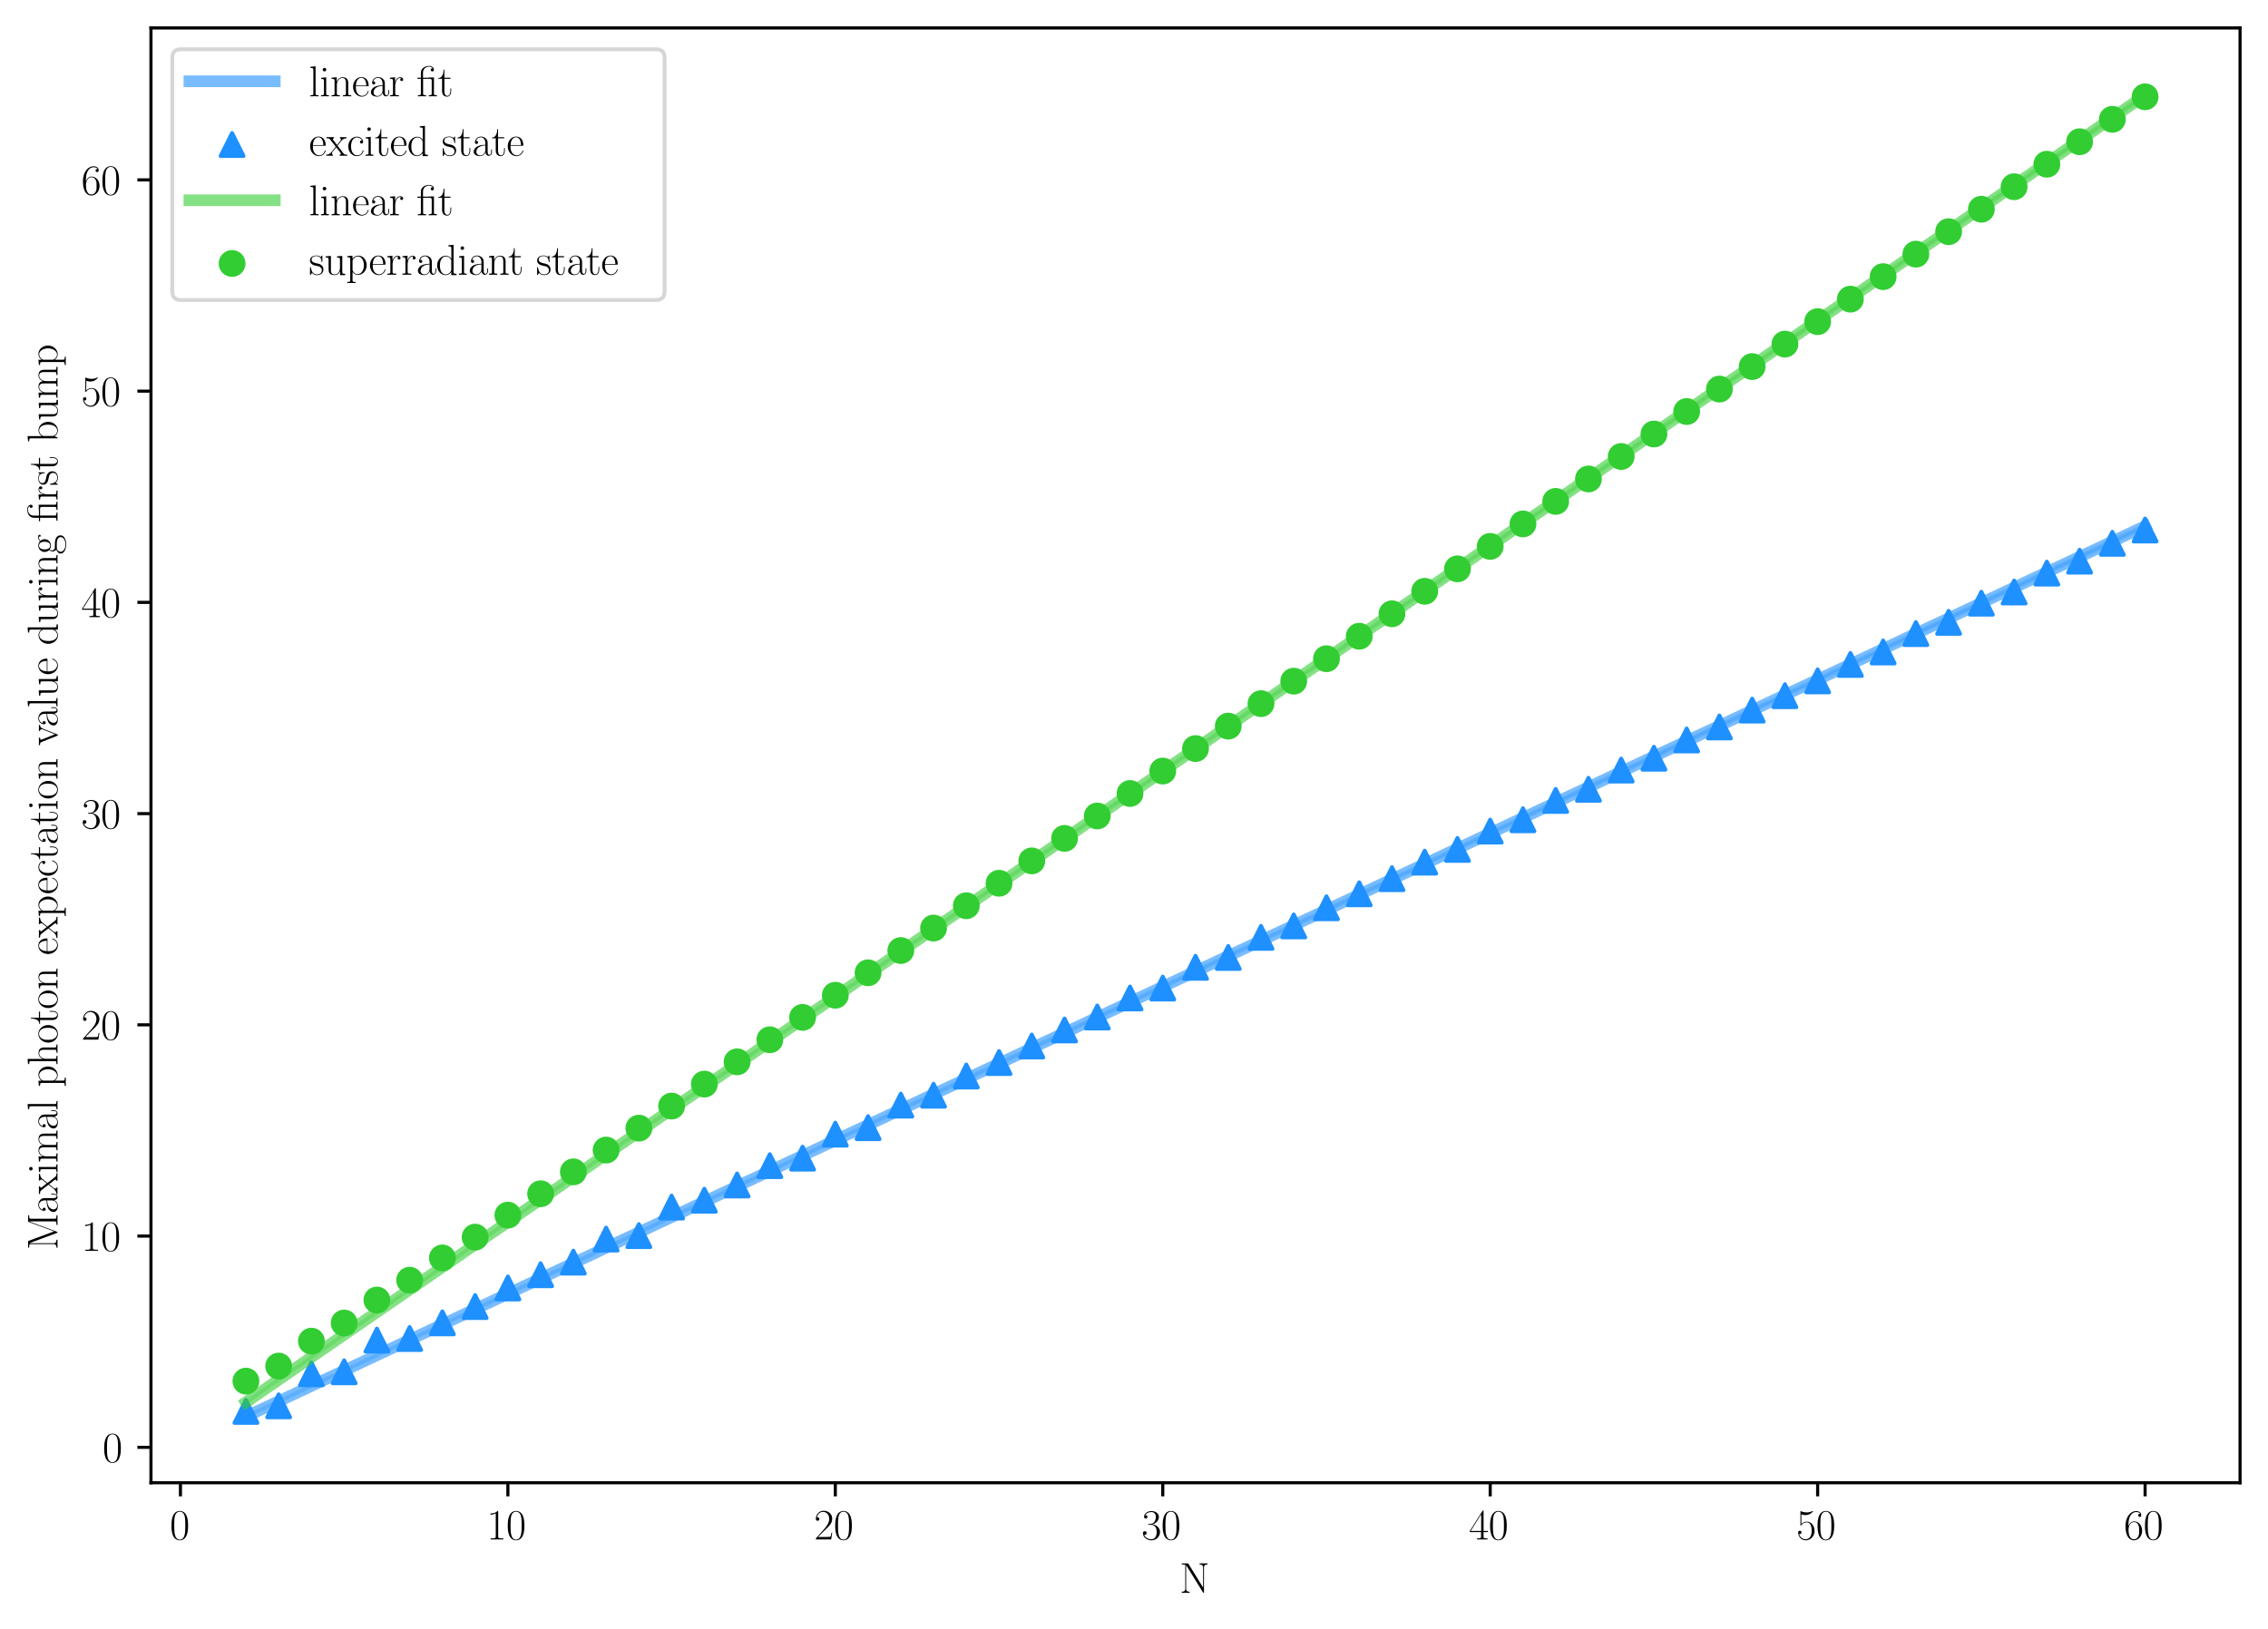 <?xml version="1.0" encoding="utf-8" standalone="no"?>
<!DOCTYPE svg PUBLIC "-//W3C//DTD SVG 1.1//EN"
  "http://www.w3.org/Graphics/SVG/1.1/DTD/svg11.dtd">
<svg xmlns:xlink="http://www.w3.org/1999/xlink" width="584.4pt" height="419.828pt" viewBox="0 0 584.4 419.828" xmlns="http://www.w3.org/2000/svg" version="1.1">
 <defs>
  <style type="text/css">*{stroke-linejoin: round; stroke-linecap: butt}</style>
 </defs>
 <g id="figure_1">
  <g id="patch_1">
   <path d="M 0 419.828 
L 584.4 419.828 
L 584.4 0 
L 0 0 
z
" style="fill: #ffffff"/>
  </g>
  <g id="axes_1">
   <g id="patch_2">
    <path d="M 38.9 382.146 
L 577.2 382.146 
L 577.2 7.2 
L 38.9 7.2 
z
" style="fill: #ffffff"/>
   </g>
   <g id="FillBetweenPolyCollection_1">
    <defs>
     <path id="mba2286c221" d="M 63.368 -54.725 
L 63.368 -54.741 
L 71.806 -58.702 
L 80.243 -62.662 
L 88.68 -66.623 
L 97.118 -70.584 
L 105.555 -74.545 
L 113.992 -78.505 
L 122.429 -82.466 
L 130.867 -86.427 
L 139.304 -90.387 
L 147.741 -94.348 
L 156.179 -98.309 
L 164.616 -102.27 
L 173.053 -106.23 
L 181.49 -110.191 
L 189.928 -114.152 
L 198.365 -118.112 
L 206.802 -122.073 
L 215.24 -126.034 
L 223.677 -129.995 
L 232.114 -133.955 
L 240.551 -137.916 
L 248.989 -141.877 
L 257.426 -145.837 
L 265.863 -149.798 
L 274.301 -153.759 
L 282.738 -157.72 
L 291.175 -161.68 
L 299.613 -165.641 
L 308.05 -169.602 
L 316.487 -173.562 
L 324.924 -177.523 
L 333.362 -181.484 
L 341.799 -185.445 
L 350.236 -189.405 
L 358.674 -193.366 
L 367.111 -197.327 
L 375.548 -201.287 
L 383.985 -205.248 
L 392.423 -209.209 
L 400.86 -213.17 
L 409.297 -217.13 
L 417.735 -221.091 
L 426.172 -225.052 
L 434.609 -229.012 
L 443.047 -232.973 
L 451.484 -236.934 
L 459.921 -240.895 
L 468.358 -244.855 
L 476.796 -248.816 
L 485.233 -252.777 
L 493.67 -256.738 
L 502.108 -260.698 
L 510.545 -264.659 
L 518.982 -268.62 
L 527.419 -272.58 
L 535.857 -276.541 
L 544.294 -280.502 
L 552.731 -284.463 
L 552.731 -283.998 
L 552.731 -283.998 
L 544.294 -280.045 
L 535.857 -276.092 
L 527.419 -272.139 
L 518.982 -268.186 
L 510.545 -264.233 
L 502.108 -260.28 
L 493.67 -256.327 
L 485.233 -252.374 
L 476.796 -248.421 
L 468.358 -244.468 
L 459.921 -240.515 
L 451.484 -236.562 
L 443.047 -232.609 
L 434.609 -228.656 
L 426.172 -224.704 
L 417.735 -220.751 
L 409.297 -216.798 
L 400.86 -212.845 
L 392.423 -208.892 
L 383.985 -204.939 
L 375.548 -200.986 
L 367.111 -197.033 
L 358.674 -193.08 
L 350.236 -189.127 
L 341.799 -185.174 
L 333.362 -181.221 
L 324.924 -177.268 
L 316.487 -173.315 
L 308.05 -169.362 
L 299.613 -165.409 
L 291.175 -161.456 
L 282.738 -157.503 
L 274.301 -153.55 
L 265.863 -149.597 
L 257.426 -145.644 
L 248.989 -141.691 
L 240.551 -137.738 
L 232.114 -133.785 
L 223.677 -129.832 
L 215.24 -125.879 
L 206.802 -121.926 
L 198.365 -117.973 
L 189.928 -114.02 
L 181.49 -110.067 
L 173.053 -106.114 
L 164.616 -102.161 
L 156.179 -98.208 
L 147.741 -94.255 
L 139.304 -90.302 
L 130.867 -86.349 
L 122.429 -82.396 
L 113.992 -78.443 
L 105.555 -74.49 
L 97.118 -70.537 
L 88.68 -66.584 
L 80.243 -62.631 
L 71.806 -58.678 
L 63.368 -54.725 
z
" style="stroke: #1e90ff; stroke-opacity: 0.3"/>
    </defs>
    <g clip-path="url(#pd7a65823ba)">
     <use xlink:href="#mba2286c221" x="0" y="419.828" style="fill: #1e90ff; fill-opacity: 0.3; stroke: #1e90ff; stroke-opacity: 0.3"/>
    </g>
   </g>
   <g id="PathCollection_1">
    <defs>
     <path id="m8e1cc6c8d2" d="M 0 -2.958 
L -2.958 2.958 
L 2.958 2.958 
z
" style="stroke: #1e90ff"/>
    </defs>
    <g clip-path="url(#pd7a65823ba)">
     <use xlink:href="#m8e1cc6c8d2" x="63.368" y="363.748" style="fill: #1e90ff; stroke: #1e90ff"/>
     <use xlink:href="#m8e1cc6c8d2" x="71.806" y="362.318" style="fill: #1e90ff; stroke: #1e90ff"/>
     <use xlink:href="#m8e1cc6c8d2" x="80.243" y="354.057" style="fill: #1e90ff; stroke: #1e90ff"/>
     <use xlink:href="#m8e1cc6c8d2" x="88.68" y="353.544" style="fill: #1e90ff; stroke: #1e90ff"/>
     <use xlink:href="#m8e1cc6c8d2" x="97.118" y="345.374" style="fill: #1e90ff; stroke: #1e90ff"/>
     <use xlink:href="#m8e1cc6c8d2" x="105.555" y="344.967" style="fill: #1e90ff; stroke: #1e90ff"/>
     <use xlink:href="#m8e1cc6c8d2" x="113.992" y="340.926" style="fill: #1e90ff; stroke: #1e90ff"/>
     <use xlink:href="#m8e1cc6c8d2" x="122.429" y="336.731" style="fill: #1e90ff; stroke: #1e90ff"/>
     <use xlink:href="#m8e1cc6c8d2" x="130.867" y="331.934" style="fill: #1e90ff; stroke: #1e90ff"/>
     <use xlink:href="#m8e1cc6c8d2" x="139.304" y="328.526" style="fill: #1e90ff; stroke: #1e90ff"/>
     <use xlink:href="#m8e1cc6c8d2" x="147.741" y="325.281" style="fill: #1e90ff; stroke: #1e90ff"/>
     <use xlink:href="#m8e1cc6c8d2" x="156.179" y="319.334" style="fill: #1e90ff; stroke: #1e90ff"/>
     <use xlink:href="#m8e1cc6c8d2" x="164.616" y="318.45" style="fill: #1e90ff; stroke: #1e90ff"/>
     <use xlink:href="#m8e1cc6c8d2" x="173.053" y="311.091" style="fill: #1e90ff; stroke: #1e90ff"/>
     <use xlink:href="#m8e1cc6c8d2" x="181.49" y="309.323" style="fill: #1e90ff; stroke: #1e90ff"/>
     <use xlink:href="#m8e1cc6c8d2" x="189.928" y="305.395" style="fill: #1e90ff; stroke: #1e90ff"/>
     <use xlink:href="#m8e1cc6c8d2" x="198.365" y="300.42" style="fill: #1e90ff; stroke: #1e90ff"/>
     <use xlink:href="#m8e1cc6c8d2" x="206.802" y="298.485" style="fill: #1e90ff; stroke: #1e90ff"/>
     <use xlink:href="#m8e1cc6c8d2" x="215.24" y="292.299" style="fill: #1e90ff; stroke: #1e90ff"/>
     <use xlink:href="#m8e1cc6c8d2" x="223.677" y="290.62" style="fill: #1e90ff; stroke: #1e90ff"/>
     <use xlink:href="#m8e1cc6c8d2" x="232.114" y="284.813" style="fill: #1e90ff; stroke: #1e90ff"/>
     <use xlink:href="#m8e1cc6c8d2" x="240.551" y="282.264" style="fill: #1e90ff; stroke: #1e90ff"/>
     <use xlink:href="#m8e1cc6c8d2" x="248.989" y="277.312" style="fill: #1e90ff; stroke: #1e90ff"/>
     <use xlink:href="#m8e1cc6c8d2" x="257.426" y="273.839" style="fill: #1e90ff; stroke: #1e90ff"/>
     <use xlink:href="#m8e1cc6c8d2" x="265.863" y="269.575" style="fill: #1e90ff; stroke: #1e90ff"/>
     <use xlink:href="#m8e1cc6c8d2" x="274.301" y="265.446" style="fill: #1e90ff; stroke: #1e90ff"/>
     <use xlink:href="#m8e1cc6c8d2" x="282.738" y="262.111" style="fill: #1e90ff; stroke: #1e90ff"/>
     <use xlink:href="#m8e1cc6c8d2" x="291.175" y="257.205" style="fill: #1e90ff; stroke: #1e90ff"/>
     <use xlink:href="#m8e1cc6c8d2" x="299.613" y="254.649" style="fill: #1e90ff; stroke: #1e90ff"/>
     <use xlink:href="#m8e1cc6c8d2" x="308.05" y="249.304" style="fill: #1e90ff; stroke: #1e90ff"/>
     <use xlink:href="#m8e1cc6c8d2" x="316.487" y="246.764" style="fill: #1e90ff; stroke: #1e90ff"/>
     <use xlink:href="#m8e1cc6c8d2" x="324.924" y="241.58" style="fill: #1e90ff; stroke: #1e90ff"/>
     <use xlink:href="#m8e1cc6c8d2" x="333.362" y="238.629" style="fill: #1e90ff; stroke: #1e90ff"/>
     <use xlink:href="#m8e1cc6c8d2" x="341.799" y="233.952" style="fill: #1e90ff; stroke: #1e90ff"/>
     <use xlink:href="#m8e1cc6c8d2" x="350.236" y="230.35" style="fill: #1e90ff; stroke: #1e90ff"/>
     <use xlink:href="#m8e1cc6c8d2" x="358.674" y="226.449" style="fill: #1e90ff; stroke: #1e90ff"/>
     <use xlink:href="#m8e1cc6c8d2" x="367.111" y="222.192" style="fill: #1e90ff; stroke: #1e90ff"/>
     <use xlink:href="#m8e1cc6c8d2" x="375.548" y="218.917" style="fill: #1e90ff; stroke: #1e90ff"/>
     <use xlink:href="#m8e1cc6c8d2" x="383.985" y="214.195" style="fill: #1e90ff; stroke: #1e90ff"/>
     <use xlink:href="#m8e1cc6c8d2" x="392.423" y="211.267" style="fill: #1e90ff; stroke: #1e90ff"/>
     <use xlink:href="#m8e1cc6c8d2" x="400.86" y="206.284" style="fill: #1e90ff; stroke: #1e90ff"/>
     <use xlink:href="#m8e1cc6c8d2" x="409.297" y="203.421" style="fill: #1e90ff; stroke: #1e90ff"/>
     <use xlink:href="#m8e1cc6c8d2" x="417.735" y="198.463" style="fill: #1e90ff; stroke: #1e90ff"/>
     <use xlink:href="#m8e1cc6c8d2" x="426.172" y="195.409" style="fill: #1e90ff; stroke: #1e90ff"/>
     <use xlink:href="#m8e1cc6c8d2" x="434.609" y="190.705" style="fill: #1e90ff; stroke: #1e90ff"/>
     <use xlink:href="#m8e1cc6c8d2" x="443.047" y="187.35" style="fill: #1e90ff; stroke: #1e90ff"/>
     <use xlink:href="#m8e1cc6c8d2" x="451.484" y="183.011" style="fill: #1e90ff; stroke: #1e90ff"/>
     <use xlink:href="#m8e1cc6c8d2" x="459.921" y="179.289" style="fill: #1e90ff; stroke: #1e90ff"/>
     <use xlink:href="#m8e1cc6c8d2" x="468.358" y="175.476" style="fill: #1e90ff; stroke: #1e90ff"/>
     <use xlink:href="#m8e1cc6c8d2" x="476.796" y="171.244" style="fill: #1e90ff; stroke: #1e90ff"/>
     <use xlink:href="#m8e1cc6c8d2" x="485.233" y="168.025" style="fill: #1e90ff; stroke: #1e90ff"/>
     <use xlink:href="#m8e1cc6c8d2" x="493.67" y="163.289" style="fill: #1e90ff; stroke: #1e90ff"/>
     <use xlink:href="#m8e1cc6c8d2" x="502.108" y="160.392" style="fill: #1e90ff; stroke: #1e90ff"/>
     <use xlink:href="#m8e1cc6c8d2" x="510.545" y="155.458" style="fill: #1e90ff; stroke: #1e90ff"/>
     <use xlink:href="#m8e1cc6c8d2" x="518.982" y="152.571" style="fill: #1e90ff; stroke: #1e90ff"/>
     <use xlink:href="#m8e1cc6c8d2" x="527.419" y="147.708" style="fill: #1e90ff; stroke: #1e90ff"/>
     <use xlink:href="#m8e1cc6c8d2" x="535.857" y="144.627" style="fill: #1e90ff; stroke: #1e90ff"/>
     <use xlink:href="#m8e1cc6c8d2" x="544.294" y="140.028" style="fill: #1e90ff; stroke: #1e90ff"/>
     <use xlink:href="#m8e1cc6c8d2" x="552.731" y="136.593" style="fill: #1e90ff; stroke: #1e90ff"/>
    </g>
   </g>
   <g id="FillBetweenPolyCollection_2">
    <defs>
     <path id="mfff33f5bd1" d="M 63.368 -58.425 
L 63.368 -58.445 
L 71.806 -64.258 
L 80.243 -70.071 
L 88.68 -75.883 
L 97.118 -81.696 
L 105.555 -87.509 
L 113.992 -93.322 
L 122.429 -99.134 
L 130.867 -104.947 
L 139.304 -110.76 
L 147.741 -116.573 
L 156.179 -122.385 
L 164.616 -128.198 
L 173.053 -134.011 
L 181.49 -139.824 
L 189.928 -145.636 
L 198.365 -151.449 
L 206.802 -157.262 
L 215.24 -163.075 
L 223.677 -168.887 
L 232.114 -174.7 
L 240.551 -180.513 
L 248.989 -186.326 
L 257.426 -192.139 
L 265.863 -197.951 
L 274.301 -203.764 
L 282.738 -209.577 
L 291.175 -215.39 
L 299.613 -221.202 
L 308.05 -227.015 
L 316.487 -232.828 
L 324.924 -238.641 
L 333.362 -244.453 
L 341.799 -250.266 
L 350.236 -256.079 
L 358.674 -261.892 
L 367.111 -267.704 
L 375.548 -273.517 
L 383.985 -279.33 
L 392.423 -285.143 
L 400.86 -290.955 
L 409.297 -296.768 
L 417.735 -302.581 
L 426.172 -308.394 
L 434.609 -314.206 
L 443.047 -320.019 
L 451.484 -325.832 
L 459.921 -331.645 
L 468.358 -337.458 
L 476.796 -343.27 
L 485.233 -349.083 
L 493.67 -354.896 
L 502.108 -360.709 
L 510.545 -366.521 
L 518.982 -372.334 
L 527.419 -378.147 
L 535.857 -383.96 
L 544.294 -389.772 
L 552.731 -395.585 
L 552.731 -394.988 
L 552.731 -394.988 
L 544.294 -389.185 
L 535.857 -383.383 
L 527.419 -377.58 
L 518.982 -371.777 
L 510.545 -365.974 
L 502.108 -360.171 
L 493.67 -354.369 
L 485.233 -348.566 
L 476.796 -342.763 
L 468.358 -336.96 
L 459.921 -331.157 
L 451.484 -325.354 
L 443.047 -319.552 
L 434.609 -313.749 
L 426.172 -307.946 
L 417.735 -302.143 
L 409.297 -296.34 
L 400.86 -290.538 
L 392.423 -284.735 
L 383.985 -278.932 
L 375.548 -273.129 
L 367.111 -267.326 
L 358.674 -261.524 
L 350.236 -255.721 
L 341.799 -249.918 
L 333.362 -244.115 
L 324.924 -238.312 
L 316.487 -232.509 
L 308.05 -226.707 
L 299.613 -220.904 
L 291.175 -215.101 
L 282.738 -209.298 
L 274.301 -203.495 
L 265.863 -197.693 
L 257.426 -191.89 
L 248.989 -186.087 
L 240.551 -180.284 
L 232.114 -174.481 
L 223.677 -168.679 
L 215.24 -162.876 
L 206.802 -157.073 
L 198.365 -151.27 
L 189.928 -145.467 
L 181.49 -139.665 
L 173.053 -133.862 
L 164.616 -128.059 
L 156.179 -122.256 
L 147.741 -116.453 
L 139.304 -110.65 
L 130.867 -104.848 
L 122.429 -99.045 
L 113.992 -93.242 
L 105.555 -87.439 
L 97.118 -81.636 
L 88.68 -75.834 
L 80.243 -70.031 
L 71.806 -64.228 
L 63.368 -58.425 
z
" style="stroke: #32cd32; stroke-opacity: 0.3"/>
    </defs>
    <g clip-path="url(#pd7a65823ba)">
     <use xlink:href="#mfff33f5bd1" x="0" y="419.828" style="fill: #32cd32; fill-opacity: 0.3; stroke: #32cd32; stroke-opacity: 0.3"/>
    </g>
   </g>
   <g id="PathCollection_2">
    <defs>
     <path id="m689b345c10" d="M 0 2.958 
C 0.784 2.958 1.537 2.646 2.092 2.092 
C 2.646 1.537 2.958 0.784 2.958 0 
C 2.958 -0.784 2.646 -1.537 2.092 -2.092 
C 1.537 -2.646 0.784 -2.958 0 -2.958 
C -0.784 -2.958 -1.537 -2.646 -2.092 -2.092 
C -2.646 -1.537 -2.958 -0.784 -2.958 0 
C -2.958 0.784 -2.646 1.537 -2.092 2.092 
C -1.537 2.646 -0.784 2.958 0 2.958 
z
" style="stroke: #32cd32"/>
    </defs>
    <g clip-path="url(#pd7a65823ba)">
     <use xlink:href="#m689b345c10" x="63.368" y="355.949" style="fill: #32cd32; stroke: #32cd32"/>
     <use xlink:href="#m689b345c10" x="71.806" y="352.071" style="fill: #32cd32; stroke: #32cd32"/>
     <use xlink:href="#m689b345c10" x="80.243" y="345.648" style="fill: #32cd32; stroke: #32cd32"/>
     <use xlink:href="#m689b345c10" x="88.68" y="340.972" style="fill: #32cd32; stroke: #32cd32"/>
     <use xlink:href="#m689b345c10" x="97.118" y="335.049" style="fill: #32cd32; stroke: #32cd32"/>
     <use xlink:href="#m689b345c10" x="105.555" y="329.937" style="fill: #32cd32; stroke: #32cd32"/>
     <use xlink:href="#m689b345c10" x="113.992" y="324.198" style="fill: #32cd32; stroke: #32cd32"/>
     <use xlink:href="#m689b345c10" x="122.429" y="318.839" style="fill: #32cd32; stroke: #32cd32"/>
     <use xlink:href="#m689b345c10" x="130.867" y="313.174" style="fill: #32cd32; stroke: #32cd32"/>
     <use xlink:href="#m689b345c10" x="139.304" y="307.659" style="fill: #32cd32; stroke: #32cd32"/>
     <use xlink:href="#m689b345c10" x="147.741" y="302.015" style="fill: #32cd32; stroke: #32cd32"/>
     <use xlink:href="#m689b345c10" x="156.179" y="296.396" style="fill: #32cd32; stroke: #32cd32"/>
     <use xlink:href="#m689b345c10" x="164.616" y="290.751" style="fill: #32cd32; stroke: #32cd32"/>
     <use xlink:href="#m689b345c10" x="173.053" y="285.06" style="fill: #32cd32; stroke: #32cd32"/>
     <use xlink:href="#m689b345c10" x="181.49" y="279.397" style="fill: #32cd32; stroke: #32cd32"/>
     <use xlink:href="#m689b345c10" x="189.928" y="273.66" style="fill: #32cd32; stroke: #32cd32"/>
     <use xlink:href="#m689b345c10" x="198.365" y="267.975" style="fill: #32cd32; stroke: #32cd32"/>
     <use xlink:href="#m689b345c10" x="206.802" y="262.205" style="fill: #32cd32; stroke: #32cd32"/>
     <use xlink:href="#m689b345c10" x="215.24" y="256.496" style="fill: #32cd32; stroke: #32cd32"/>
     <use xlink:href="#m689b345c10" x="223.677" y="250.711" style="fill: #32cd32; stroke: #32cd32"/>
     <use xlink:href="#m689b345c10" x="232.114" y="244.977" style="fill: #32cd32; stroke: #32cd32"/>
     <use xlink:href="#m689b345c10" x="240.551" y="239.183" style="fill: #32cd32; stroke: #32cd32"/>
     <use xlink:href="#m689b345c10" x="248.989" y="233.431" style="fill: #32cd32; stroke: #32cd32"/>
     <use xlink:href="#m689b345c10" x="257.426" y="227.635" style="fill: #32cd32; stroke: #32cd32"/>
     <use xlink:href="#m689b345c10" x="265.863" y="221.868" style="fill: #32cd32; stroke: #32cd32"/>
     <use xlink:href="#m689b345c10" x="274.301" y="216.073" style="fill: #32cd32; stroke: #32cd32"/>
     <use xlink:href="#m689b345c10" x="282.738" y="210.297" style="fill: #32cd32; stroke: #32cd32"/>
     <use xlink:href="#m689b345c10" x="291.175" y="204.5" style="fill: #32cd32; stroke: #32cd32"/>
     <use xlink:href="#m689b345c10" x="299.613" y="198.717" style="fill: #32cd32; stroke: #32cd32"/>
     <use xlink:href="#m689b345c10" x="308.05" y="192.925" style="fill: #32cd32; stroke: #32cd32"/>
     <use xlink:href="#m689b345c10" x="316.487" y="187.137" style="fill: #32cd32; stroke: #32cd32"/>
     <use xlink:href="#m689b345c10" x="324.924" y="181.346" style="fill: #32cd32; stroke: #32cd32"/>
     <use xlink:href="#m689b345c10" x="333.362" y="175.555" style="fill: #32cd32; stroke: #32cd32"/>
     <use xlink:href="#m689b345c10" x="341.799" y="169.769" style="fill: #32cd32; stroke: #32cd32"/>
     <use xlink:href="#m689b345c10" x="350.236" y="163.973" style="fill: #32cd32; stroke: #32cd32"/>
     <use xlink:href="#m689b345c10" x="358.674" y="158.185" style="fill: #32cd32; stroke: #32cd32"/>
     <use xlink:href="#m689b345c10" x="367.111" y="152.393" style="fill: #32cd32; stroke: #32cd32"/>
     <use xlink:href="#m689b345c10" x="375.548" y="146.601" style="fill: #32cd32; stroke: #32cd32"/>
     <use xlink:href="#m689b345c10" x="383.985" y="140.813" style="fill: #32cd32; stroke: #32cd32"/>
     <use xlink:href="#m689b345c10" x="392.423" y="135.025" style="fill: #32cd32; stroke: #32cd32"/>
     <use xlink:href="#m689b345c10" x="400.86" y="129.224" style="fill: #32cd32; stroke: #32cd32"/>
     <use xlink:href="#m689b345c10" x="409.297" y="123.437" style="fill: #32cd32; stroke: #32cd32"/>
     <use xlink:href="#m689b345c10" x="417.735" y="117.649" style="fill: #32cd32; stroke: #32cd32"/>
     <use xlink:href="#m689b345c10" x="426.172" y="111.856" style="fill: #32cd32; stroke: #32cd32"/>
     <use xlink:href="#m689b345c10" x="434.609" y="106.061" style="fill: #32cd32; stroke: #32cd32"/>
     <use xlink:href="#m689b345c10" x="443.047" y="100.272" style="fill: #32cd32; stroke: #32cd32"/>
     <use xlink:href="#m689b345c10" x="451.484" y="94.481" style="fill: #32cd32; stroke: #32cd32"/>
     <use xlink:href="#m689b345c10" x="459.921" y="88.681" style="fill: #32cd32; stroke: #32cd32"/>
     <use xlink:href="#m689b345c10" x="468.358" y="82.894" style="fill: #32cd32; stroke: #32cd32"/>
     <use xlink:href="#m689b345c10" x="476.796" y="77.097" style="fill: #32cd32; stroke: #32cd32"/>
     <use xlink:href="#m689b345c10" x="485.233" y="71.299" style="fill: #32cd32; stroke: #32cd32"/>
     <use xlink:href="#m689b345c10" x="493.67" y="65.505" style="fill: #32cd32; stroke: #32cd32"/>
     <use xlink:href="#m689b345c10" x="502.108" y="59.71" style="fill: #32cd32; stroke: #32cd32"/>
     <use xlink:href="#m689b345c10" x="510.545" y="53.919" style="fill: #32cd32; stroke: #32cd32"/>
     <use xlink:href="#m689b345c10" x="518.982" y="48.127" style="fill: #32cd32; stroke: #32cd32"/>
     <use xlink:href="#m689b345c10" x="527.419" y="42.325" style="fill: #32cd32; stroke: #32cd32"/>
     <use xlink:href="#m689b345c10" x="535.857" y="36.534" style="fill: #32cd32; stroke: #32cd32"/>
     <use xlink:href="#m689b345c10" x="544.294" y="30.75" style="fill: #32cd32; stroke: #32cd32"/>
     <use xlink:href="#m689b345c10" x="552.731" y="24.946" style="fill: #32cd32; stroke: #32cd32"/>
    </g>
   </g>
   <g id="matplotlib.axis_1">
    <g id="xtick_1">
     <g id="line2d_1">
      <defs>
       <path id="m0fde36fa92" d="M 0 0 
L 0 3.5 
" style="stroke: #000000; stroke-width: 0.8"/>
      </defs>
      <g>
       <use xlink:href="#m0fde36fa92" x="46.494" y="382.146" style="stroke: #000000; stroke-width: 0.8"/>
      </g>
     </g>
     <g id="text_1">
      <!-- $\mathdefault{0}$ -->
      <g transform="translate(43.754 396.756) scale(0.11 -0.11)">
       <defs>
        <path id="CMR17-30" d="M 2688 2025 
C 2688 2416 2682 3080 2413 3591 
C 2176 4039 1798 4198 1466 4198 
C 1158 4198 768 4058 525 3597 
C 269 3118 243 2524 243 2025 
C 243 1661 250 1106 448 619 
C 723 -39 1216 -128 1466 -128 
C 1760 -128 2208 -7 2470 600 
C 2662 1042 2688 1559 2688 2025 
z
M 1466 -26 
C 1056 -26 813 325 723 812 
C 653 1188 653 1738 653 2096 
C 653 2588 653 2997 736 3387 
C 858 3929 1216 4096 1466 4096 
C 1728 4096 2067 3923 2189 3400 
C 2272 3036 2278 2607 2278 2096 
C 2278 1680 2278 1169 2202 792 
C 2067 95 1690 -26 1466 -26 
z
" transform="scale(0.016)"/>
       </defs>
       <use xlink:href="#CMR17-30" transform="scale(0.996)"/>
      </g>
     </g>
    </g>
    <g id="xtick_2">
     <g id="line2d_2">
      <g>
       <use xlink:href="#m0fde36fa92" x="130.867" y="382.146" style="stroke: #000000; stroke-width: 0.8"/>
      </g>
     </g>
     <g id="text_2">
      <!-- $\mathdefault{10}$ -->
      <g transform="translate(125.387 396.756) scale(0.11 -0.11)">
       <defs>
        <path id="CMR17-31" d="M 1702 4058 
C 1702 4192 1696 4192 1606 4192 
C 1357 3916 979 3827 621 3827 
C 602 3827 570 3827 563 3808 
C 557 3795 557 3782 557 3648 
C 755 3648 1088 3686 1344 3839 
L 1344 461 
C 1344 236 1331 160 781 160 
L 589 160 
L 589 0 
C 896 0 1216 0 1523 0 
C 1830 0 2150 0 2458 0 
L 2458 160 
L 2266 160 
C 1715 160 1702 230 1702 458 
L 1702 4058 
z
" transform="scale(0.016)"/>
       </defs>
       <use xlink:href="#CMR17-31" transform="scale(0.996)"/>
       <use xlink:href="#CMR17-30" transform="translate(45.69 0) scale(0.996)"/>
      </g>
     </g>
    </g>
    <g id="xtick_3">
     <g id="line2d_3">
      <g>
       <use xlink:href="#m0fde36fa92" x="215.24" y="382.146" style="stroke: #000000; stroke-width: 0.8"/>
      </g>
     </g>
     <g id="text_3">
      <!-- $\mathdefault{20}$ -->
      <g transform="translate(209.76 396.756) scale(0.11 -0.11)">
       <defs>
        <path id="CMR17-32" d="M 2669 989 
L 2554 989 
C 2490 536 2438 459 2413 420 
C 2381 369 1920 369 1830 369 
L 602 369 
C 832 619 1280 1072 1824 1597 
C 2214 1967 2669 2402 2669 3035 
C 2669 3790 2067 4224 1395 4224 
C 691 4224 262 3604 262 3030 
C 262 2780 448 2748 525 2748 
C 589 2748 781 2787 781 3010 
C 781 3207 614 3264 525 3264 
C 486 3264 448 3258 422 3245 
C 544 3790 915 4058 1306 4058 
C 1862 4058 2227 3617 2227 3035 
C 2227 2479 1901 2000 1536 1584 
L 262 146 
L 262 0 
L 2515 0 
L 2669 989 
z
" transform="scale(0.016)"/>
       </defs>
       <use xlink:href="#CMR17-32" transform="scale(0.996)"/>
       <use xlink:href="#CMR17-30" transform="translate(45.69 0) scale(0.996)"/>
      </g>
     </g>
    </g>
    <g id="xtick_4">
     <g id="line2d_4">
      <g>
       <use xlink:href="#m0fde36fa92" x="299.613" y="382.146" style="stroke: #000000; stroke-width: 0.8"/>
      </g>
     </g>
     <g id="text_4">
      <!-- $\mathdefault{30}$ -->
      <g transform="translate(294.133 396.756) scale(0.11 -0.11)">
       <defs>
        <path id="CMR17-33" d="M 1414 2157 
C 1984 2157 2234 1662 2234 1090 
C 2234 320 1824 25 1453 25 
C 1114 25 563 194 390 693 
C 422 680 454 680 486 680 
C 640 680 755 782 755 948 
C 755 1133 614 1216 486 1216 
C 378 1216 211 1165 211 926 
C 211 335 787 -128 1466 -128 
C 2176 -128 2720 430 2720 1085 
C 2720 1707 2208 2157 1600 2227 
C 2086 2328 2554 2756 2554 3329 
C 2554 3820 2048 4179 1472 4179 
C 890 4179 378 3829 378 3329 
C 378 3110 544 3072 627 3072 
C 762 3072 877 3155 877 3321 
C 877 3486 762 3569 627 3569 
C 602 3569 570 3569 544 3557 
C 730 3959 1235 4032 1459 4032 
C 1683 4032 2106 3925 2106 3320 
C 2106 3143 2080 2828 1862 2550 
C 1670 2304 1453 2304 1242 2284 
C 1210 2284 1062 2269 1037 2269 
C 992 2263 966 2257 966 2208 
C 966 2163 973 2157 1101 2157 
L 1414 2157 
z
" transform="scale(0.016)"/>
       </defs>
       <use xlink:href="#CMR17-33" transform="scale(0.996)"/>
       <use xlink:href="#CMR17-30" transform="translate(45.69 0) scale(0.996)"/>
      </g>
     </g>
    </g>
    <g id="xtick_5">
     <g id="line2d_5">
      <g>
       <use xlink:href="#m0fde36fa92" x="383.985" y="382.146" style="stroke: #000000; stroke-width: 0.8"/>
      </g>
     </g>
     <g id="text_5">
      <!-- $\mathdefault{40}$ -->
      <g transform="translate(378.506 396.756) scale(0.11 -0.11)">
       <defs>
        <path id="CMR17-34" d="M 2150 4122 
C 2150 4256 2144 4256 2029 4256 
L 128 1254 
L 128 1088 
L 1779 1088 
L 1779 457 
C 1779 224 1766 160 1318 160 
L 1197 160 
L 1197 0 
C 1402 0 1747 0 1965 0 
C 2182 0 2528 0 2733 0 
L 2733 160 
L 2611 160 
C 2163 160 2150 224 2150 457 
L 2150 1088 
L 2803 1088 
L 2803 1254 
L 2150 1254 
L 2150 4122 
z
M 1798 3703 
L 1798 1254 
L 256 1254 
L 1798 3703 
z
" transform="scale(0.016)"/>
       </defs>
       <use xlink:href="#CMR17-34" transform="scale(0.996)"/>
       <use xlink:href="#CMR17-30" transform="translate(45.69 0) scale(0.996)"/>
      </g>
     </g>
    </g>
    <g id="xtick_6">
     <g id="line2d_6">
      <g>
       <use xlink:href="#m0fde36fa92" x="468.358" y="382.146" style="stroke: #000000; stroke-width: 0.8"/>
      </g>
     </g>
     <g id="text_6">
      <!-- $\mathdefault{50}$ -->
      <g transform="translate(462.879 396.756) scale(0.11 -0.11)">
       <defs>
        <path id="CMR17-35" d="M 730 3692 
C 794 3666 1056 3584 1325 3584 
C 1920 3584 2246 3911 2432 4100 
C 2432 4157 2432 4192 2394 4192 
C 2387 4192 2374 4192 2323 4163 
C 2099 4058 1837 3973 1517 3973 
C 1325 3973 1037 3999 723 4139 
C 653 4171 640 4171 634 4171 
C 602 4171 595 4164 595 4037 
L 595 2203 
C 595 2089 595 2057 659 2057 
C 691 2057 704 2070 736 2114 
C 941 2401 1222 2522 1542 2522 
C 1766 2522 2246 2382 2246 1289 
C 2246 1085 2246 715 2054 421 
C 1894 159 1645 25 1370 25 
C 947 25 518 320 403 814 
C 429 807 480 795 506 795 
C 589 795 749 840 749 1038 
C 749 1210 627 1280 506 1280 
C 358 1280 262 1190 262 1011 
C 262 454 704 -128 1382 -128 
C 2042 -128 2669 440 2669 1264 
C 2669 2030 2170 2624 1549 2624 
C 1222 2624 947 2503 730 2274 
L 730 3692 
z
" transform="scale(0.016)"/>
       </defs>
       <use xlink:href="#CMR17-35" transform="scale(0.996)"/>
       <use xlink:href="#CMR17-30" transform="translate(45.69 0) scale(0.996)"/>
      </g>
     </g>
    </g>
    <g id="xtick_7">
     <g id="line2d_7">
      <g>
       <use xlink:href="#m0fde36fa92" x="552.731" y="382.146" style="stroke: #000000; stroke-width: 0.8"/>
      </g>
     </g>
     <g id="text_7">
      <!-- $\mathdefault{60}$ -->
      <g transform="translate(547.252 396.756) scale(0.11 -0.11)">
       <defs>
        <path id="CMR17-36" d="M 678 2176 
C 678 3690 1395 4032 1811 4032 
C 1946 4032 2272 4009 2400 3776 
C 2298 3776 2106 3776 2106 3553 
C 2106 3381 2246 3323 2336 3323 
C 2394 3323 2566 3348 2566 3560 
C 2566 3954 2246 4179 1805 4179 
C 1043 4179 243 3390 243 1984 
C 243 253 966 -128 1478 -128 
C 2099 -128 2688 427 2688 1283 
C 2688 2081 2170 2662 1517 2662 
C 1126 2662 838 2407 678 1960 
L 678 2176 
z
M 1478 25 
C 691 25 691 1200 691 1436 
C 691 1896 909 2560 1504 2560 
C 1613 2560 1926 2560 2138 2120 
C 2253 1870 2253 1609 2253 1289 
C 2253 944 2253 690 2118 434 
C 1978 171 1773 25 1478 25 
z
" transform="scale(0.016)"/>
       </defs>
       <use xlink:href="#CMR17-36" transform="scale(0.996)"/>
       <use xlink:href="#CMR17-30" transform="translate(45.69 0) scale(0.996)"/>
      </g>
     </g>
    </g>
    <g id="text_8">
     <!-- N -->
     <g transform="translate(303.94 410.497) scale(0.11 -0.11)">
      <defs>
       <path id="CMR17-4e" d="M 1312 4250 
C 1267 4320 1261 4320 1139 4320 
L 326 4320 
L 326 4160 
L 448 4160 
C 704 4160 819 4129 838 4122 
L 838 610 
C 838 451 838 153 326 153 
L 326 -13 
C 474 0 742 0 902 0 
C 1062 0 1331 0 1478 -13 
L 1478 153 
C 966 153 966 451 966 610 
L 966 4033 
C 1011 3995 1011 3982 1056 3919 
L 3430 76 
C 3475 0 3494 0 3526 0 
C 3590 0 3590 19 3590 139 
L 3590 3705 
C 3590 3863 3590 4160 4102 4160 
L 4102 4326 
C 3955 4320 3686 4320 3526 4320 
C 3366 4320 3098 4320 2950 4326 
L 2950 4160 
C 3462 4160 3462 3862 3462 3703 
L 3462 763 
L 1312 4250 
z
" transform="scale(0.016)"/>
      </defs>
      <use xlink:href="#CMR17-4e" transform="scale(0.996)"/>
     </g>
    </g>
   </g>
   <g id="matplotlib.axis_2">
    <g id="ytick_1">
     <g id="line2d_8">
      <defs>
       <path id="m2d05309673" d="M 0 0 
L -3.5 0 
" style="stroke: #000000; stroke-width: 0.8"/>
      </defs>
      <g>
       <use xlink:href="#m2d05309673" x="38.9" y="373.009" style="stroke: #000000; stroke-width: 0.8"/>
      </g>
     </g>
     <g id="text_9">
      <!-- $\mathdefault{0}$ -->
      <g transform="translate(26.421 376.814) scale(0.11 -0.11)">
       <use xlink:href="#CMR17-30" transform="scale(0.996)"/>
      </g>
     </g>
    </g>
    <g id="ytick_2">
     <g id="line2d_9">
      <g>
       <use xlink:href="#m2d05309673" x="38.9" y="318.568" style="stroke: #000000; stroke-width: 0.8"/>
      </g>
     </g>
     <g id="text_10">
      <!-- $\mathdefault{10}$ -->
      <g transform="translate(20.941 322.373) scale(0.11 -0.11)">
       <use xlink:href="#CMR17-31" transform="scale(0.996)"/>
       <use xlink:href="#CMR17-30" transform="translate(45.69 0) scale(0.996)"/>
      </g>
     </g>
    </g>
    <g id="ytick_3">
     <g id="line2d_10">
      <g>
       <use xlink:href="#m2d05309673" x="38.9" y="264.128" style="stroke: #000000; stroke-width: 0.8"/>
      </g>
     </g>
     <g id="text_11">
      <!-- $\mathdefault{20}$ -->
      <g transform="translate(20.941 267.933) scale(0.11 -0.11)">
       <use xlink:href="#CMR17-32" transform="scale(0.996)"/>
       <use xlink:href="#CMR17-30" transform="translate(45.69 0) scale(0.996)"/>
      </g>
     </g>
    </g>
    <g id="ytick_4">
     <g id="line2d_11">
      <g>
       <use xlink:href="#m2d05309673" x="38.9" y="209.687" style="stroke: #000000; stroke-width: 0.8"/>
      </g>
     </g>
     <g id="text_12">
      <!-- $\mathdefault{30}$ -->
      <g transform="translate(20.941 213.492) scale(0.11 -0.11)">
       <use xlink:href="#CMR17-33" transform="scale(0.996)"/>
       <use xlink:href="#CMR17-30" transform="translate(45.69 0) scale(0.996)"/>
      </g>
     </g>
    </g>
    <g id="ytick_5">
     <g id="line2d_12">
      <g>
       <use xlink:href="#m2d05309673" x="38.9" y="155.247" style="stroke: #000000; stroke-width: 0.8"/>
      </g>
     </g>
     <g id="text_13">
      <!-- $\mathdefault{40}$ -->
      <g transform="translate(20.941 159.052) scale(0.11 -0.11)">
       <use xlink:href="#CMR17-34" transform="scale(0.996)"/>
       <use xlink:href="#CMR17-30" transform="translate(45.69 0) scale(0.996)"/>
      </g>
     </g>
    </g>
    <g id="ytick_6">
     <g id="line2d_13">
      <g>
       <use xlink:href="#m2d05309673" x="38.9" y="100.806" style="stroke: #000000; stroke-width: 0.8"/>
      </g>
     </g>
     <g id="text_14">
      <!-- $\mathdefault{50}$ -->
      <g transform="translate(20.941 104.611) scale(0.11 -0.11)">
       <use xlink:href="#CMR17-35" transform="scale(0.996)"/>
       <use xlink:href="#CMR17-30" transform="translate(45.69 0) scale(0.996)"/>
      </g>
     </g>
    </g>
    <g id="ytick_7">
     <g id="line2d_14">
      <g>
       <use xlink:href="#m2d05309673" x="38.9" y="46.365" style="stroke: #000000; stroke-width: 0.8"/>
      </g>
     </g>
     <g id="text_15">
      <!-- $\mathdefault{60}$ -->
      <g transform="translate(20.941 50.171) scale(0.11 -0.11)">
       <use xlink:href="#CMR17-36" transform="scale(0.996)"/>
       <use xlink:href="#CMR17-30" transform="translate(45.69 0) scale(0.996)"/>
      </g>
     </g>
    </g>
    <g id="text_16">
     <!-- Maximal photon expectation value during first bump -->
     <g transform="translate(14.81 322.131) rotate(-90) scale(0.11 -0.11)">
      <defs>
       <path id="CMR17-4d" d="M 1338 4224 
C 1299 4320 1293 4320 1158 4320 
L 339 4320 
L 339 4160 
C 781 4160 851 4160 851 3875 
L 851 610 
C 851 451 851 153 339 153 
L 339 -13 
C 486 0 755 0 915 0 
C 1075 0 1344 0 1491 -13 
L 1491 153 
C 979 153 979 451 979 610 
L 979 4135 
L 986 4135 
L 2490 89 
C 2515 25 2528 -13 2579 -13 
C 2630 -13 2643 25 2669 89 
L 4186 4166 
L 4192 4166 
L 4192 438 
C 4192 153 4122 153 3680 153 
L 3680 -13 
C 3853 0 4198 0 4384 0 
C 4570 0 4922 0 5094 -13 
L 5094 153 
C 4653 153 4582 153 4582 438 
L 4582 3875 
C 4582 4160 4653 4160 5094 4160 
L 5094 4320 
L 4282 4320 
C 4147 4320 4141 4314 4102 4218 
L 2720 502 
L 1338 4224 
z
" transform="scale(0.016)"/>
       <path id="CMR17-61" d="M 2304 1653 
C 2304 2072 2304 2294 2035 2543 
C 1798 2752 1523 2816 1306 2816 
C 800 2816 435 2407 435 1971 
C 435 1728 627 1728 666 1728 
C 749 1728 896 1778 896 1954 
C 896 2112 774 2181 666 2181 
C 640 2181 608 2174 589 2168 
C 723 2592 1069 2714 1293 2714 
C 1613 2714 1965 2429 1965 1885 
L 1965 1600 
C 1587 1600 1133 1549 774 1357 
C 371 1133 256 813 256 570 
C 256 77 832 -64 1171 -64 
C 1523 -64 1850 139 1990 511 
C 2003 233 2182 -18 2464 -18 
C 2598 -18 2938 70 2938 567 
L 2938 920 
L 2822 920 
L 2822 562 
C 2822 178 2650 128 2566 128 
C 2304 128 2304 458 2304 738 
L 2304 1653 
z
M 1965 870 
C 1965 317 1568 38 1216 38 
C 896 38 646 275 646 570 
C 646 761 730 1100 1101 1305 
C 1408 1478 1760 1504 1965 1504 
L 1965 870 
z
" transform="scale(0.016)"/>
       <path id="CMR17-78" d="M 1664 1477 
C 1856 1726 2074 2006 2253 2216 
C 2464 2458 2707 2560 2989 2560 
L 2989 2726 
C 2880 2726 2656 2726 2541 2726 
C 2368 2726 2170 2726 2022 2732 
L 2022 2566 
C 2112 2553 2163 2489 2163 2400 
C 2163 2285 2099 2215 2067 2171 
L 1594 1573 
L 1030 2306 
C 973 2376 973 2388 973 2420 
C 973 2497 1037 2560 1146 2560 
L 1146 2732 
C 992 2726 717 2726 557 2726 
C 384 2726 179 2726 38 2732 
L 38 2560 
C 384 2560 461 2534 614 2343 
L 1350 1395 
C 1363 1382 1395 1344 1395 1325 
C 1395 1299 838 619 768 530 
C 480 185 179 160 6 160 
L 6 0 
C 115 0 339 0 454 0 
C 582 0 864 0 979 -6 
L 979 160 
C 941 166 838 179 838 325 
C 838 440 890 510 947 586 
L 1478 1236 
L 2035 512 
C 2086 442 2163 346 2163 301 
C 2163 211 2086 160 1984 160 
L 1984 -6 
C 2138 0 2413 0 2573 0 
C 2746 0 2950 0 3091 -6 
L 3091 160 
C 2771 160 2675 172 2522 370 
L 1664 1477 
z
" transform="scale(0.016)"/>
       <path id="CMR17-69" d="M 992 3909 
C 992 4049 877 4170 730 4170 
C 589 4170 467 4056 467 3909 
C 467 3769 582 3648 730 3648 
C 870 3648 992 3763 992 3909 
z
M 243 2706 
L 243 2541 
C 602 2541 653 2502 653 2197 
L 653 427 
C 653 184 627 153 218 153 
L 218 -13 
C 371 0 646 0 806 0 
C 960 0 1222 0 1370 -13 
L 1370 153 
C 992 153 979 191 979 420 
L 979 2776 
L 243 2706 
z
" transform="scale(0.016)"/>
       <path id="CMR17-6d" d="M 4326 1933 
C 4326 2252 4269 2790 3507 2790 
C 3072 2790 2771 2496 2656 2151 
L 2650 2151 
C 2573 2676 2195 2790 1837 2790 
C 1331 2790 1069 2400 973 2144 
L 966 2144 
L 966 2790 
L 211 2720 
L 211 2554 
C 589 2554 646 2515 646 2208 
L 646 428 
C 646 184 621 153 211 153 
L 211 -13 
C 365 0 646 0 813 0 
C 979 0 1267 0 1421 -13 
L 1421 153 
C 1011 153 986 178 986 428 
L 986 1658 
C 986 2247 1344 2688 1792 2688 
C 2266 2688 2317 2266 2317 1958 
L 2317 428 
C 2317 184 2291 153 1882 153 
L 1882 -13 
C 2035 0 2317 0 2483 0 
C 2650 0 2938 0 3091 -13 
L 3091 153 
C 2682 153 2656 178 2656 428 
L 2656 1658 
C 2656 2247 3014 2688 3462 2688 
C 3936 2688 3987 2266 3987 1958 
L 3987 428 
C 3987 184 3962 153 3552 153 
L 3552 -13 
C 3706 0 3987 0 4154 0 
C 4320 0 4608 0 4762 -13 
L 4762 153 
C 4352 153 4326 178 4326 428 
L 4326 1933 
z
" transform="scale(0.016)"/>
       <path id="CMR17-6c" d="M 979 4396 
L 218 4326 
L 218 4160 
C 595 4160 653 4122 653 3817 
L 653 426 
C 653 184 627 153 218 153 
L 218 -13 
C 371 0 653 0 813 0 
C 979 0 1261 0 1414 -13 
L 1414 153 
C 1005 153 979 178 979 426 
L 979 4396 
z
" transform="scale(0.016)"/>
       <path id="CMR17-70" d="M 1408 -1063 
C 998 -1063 973 -1037 973 -789 
L 973 402 
C 1158 134 1427 -38 1766 -38 
C 2406 -38 3053 523 3053 1388 
C 3053 2191 2496 2802 1837 2802 
C 1453 2802 1139 2592 960 2338 
L 960 2802 
L 198 2732 
L 198 2567 
C 576 2567 634 2528 634 2223 
L 634 -789 
C 634 -1031 608 -1063 198 -1063 
L 198 -1228 
C 352 -1216 634 -1216 800 -1216 
C 966 -1216 1254 -1216 1408 -1228 
L 1408 -1063 
z
M 973 2012 
C 973 2102 973 2235 1222 2471 
C 1254 2497 1472 2688 1792 2688 
C 2259 2688 2643 2108 2643 1382 
C 2643 656 2234 64 1728 64 
C 1498 64 1248 172 1056 472 
C 973 612 973 650 973 752 
L 973 2012 
z
" transform="scale(0.016)"/>
       <path id="CMR17-68" d="M 2656 1933 
C 2656 2259 2592 2790 1837 2790 
C 1312 2790 1056 2368 979 2157 
L 973 2157 
L 973 4396 
L 211 4326 
L 211 4160 
C 589 4160 646 4122 646 3817 
L 646 426 
C 646 184 621 153 211 153 
L 211 -13 
C 365 0 646 0 813 0 
C 979 0 1267 0 1421 -13 
L 1421 153 
C 1011 153 986 178 986 428 
L 986 1658 
C 986 2247 1344 2688 1792 2688 
C 2266 2688 2317 2266 2317 1958 
L 2317 428 
C 2317 184 2291 153 1882 153 
L 1882 -13 
C 2035 0 2317 0 2483 0 
C 2650 0 2938 0 3091 -13 
L 3091 153 
C 2682 153 2656 178 2656 428 
L 2656 1933 
z
" transform="scale(0.016)"/>
       <path id="CMR17-6f" d="M 2758 1356 
C 2758 2176 2163 2816 1466 2816 
C 768 2816 173 2176 173 1356 
C 173 551 768 -64 1466 -64 
C 2163 -64 2758 551 2758 1356 
z
M 1466 51 
C 1165 51 909 230 762 480 
C 602 767 582 1126 582 1408 
C 582 1677 595 2010 762 2298 
C 890 2509 1139 2714 1466 2714 
C 1754 2714 1997 2554 2150 2330 
C 2349 2029 2349 1607 2349 1408 
C 2349 1158 2336 775 2163 467 
C 1984 173 1709 51 1466 51 
z
" transform="scale(0.016)"/>
       <path id="CMR17-74" d="M 966 2560 
L 1862 2560 
L 1862 2725 
L 966 2725 
L 966 3904 
L 851 3904 
C 838 3245 614 2668 70 2668 
L 70 2560 
L 627 2560 
L 627 771 
C 627 650 627 -64 1370 -64 
C 1747 -64 1965 306 1965 777 
L 1965 1140 
L 1850 1140 
L 1850 783 
C 1850 344 1677 51 1408 51 
C 1222 51 966 178 966 758 
L 966 2560 
z
" transform="scale(0.016)"/>
       <path id="CMR17-6e" d="M 2656 1933 
C 2656 2259 2592 2790 1837 2790 
C 1331 2790 1069 2400 973 2144 
L 966 2144 
L 966 2790 
L 211 2720 
L 211 2554 
C 589 2554 646 2515 646 2208 
L 646 428 
C 646 184 621 153 211 153 
L 211 -13 
C 365 0 646 0 813 0 
C 979 0 1267 0 1421 -13 
L 1421 153 
C 1011 153 986 178 986 428 
L 986 1658 
C 986 2247 1344 2688 1792 2688 
C 2266 2688 2317 2266 2317 1958 
L 2317 428 
C 2317 184 2291 153 1882 153 
L 1882 -13 
C 2035 0 2317 0 2483 0 
C 2650 0 2938 0 3091 -13 
L 3091 153 
C 2682 153 2656 178 2656 428 
L 2656 1933 
z
" transform="scale(0.016)"/>
       <path id="CMR17-65" d="M 2438 1472 
C 2464 1498 2464 1511 2464 1576 
C 2464 2238 2118 2816 1389 2816 
C 710 2816 173 2169 173 1383 
C 173 551 781 -64 1459 -64 
C 2176 -64 2458 607 2458 740 
C 2458 784 2419 784 2406 784 
C 2362 784 2355 771 2330 696 
C 2189 265 1837 51 1504 51 
C 1229 51 954 203 781 480 
C 582 803 582 1176 582 1472 
L 2438 1472 
z
M 589 1568 
C 634 2505 1126 2714 1382 2714 
C 1818 2714 2112 2297 2118 1568 
L 589 1568 
z
" transform="scale(0.016)"/>
       <path id="CMR17-63" d="M 2234 2240 
C 2112 2240 1933 2240 1933 2017 
C 1933 1838 2080 1787 2163 1787 
C 2208 1787 2394 1807 2394 2024 
C 2394 2467 1958 2803 1466 2803 
C 787 2803 211 2178 211 1363 
C 211 516 813 -64 1466 -64 
C 2259 -64 2458 677 2458 748 
C 2458 774 2451 793 2406 793 
C 2362 793 2355 787 2330 703 
C 2163 180 1798 51 1523 51 
C 1114 51 621 427 621 1369 
C 621 2338 1094 2688 1472 2688 
C 1722 2688 2093 2573 2234 2240 
z
" transform="scale(0.016)"/>
       <path id="CMR17-76" d="M 2502 2163 
C 2560 2304 2662 2560 3034 2560 
L 3034 2726 
C 2912 2726 2752 2726 2630 2726 
C 2496 2726 2285 2726 2157 2732 
L 2157 2566 
C 2317 2553 2406 2477 2406 2311 
C 2406 2253 2406 2240 2368 2151 
L 1664 377 
L 902 2286 
C 864 2369 864 2381 864 2407 
C 864 2560 1075 2560 1171 2560 
L 1171 2732 
C 1018 2726 736 2726 576 2726 
C 403 2726 205 2726 64 2732 
L 64 2560 
C 307 2560 442 2560 518 2362 
L 1446 44 
C 1485 -51 1491 -64 1549 -64 
C 1606 -64 1613 -51 1651 44 
L 2502 2163 
z
" transform="scale(0.016)"/>
       <path id="CMR17-75" d="M 1882 2693 
L 1882 2528 
C 2259 2528 2317 2489 2317 2186 
L 2317 1032 
C 2317 500 2029 38 1555 38 
C 1030 38 986 348 986 678 
L 986 2763 
L 211 2693 
L 211 2528 
C 467 2528 640 2528 646 2274 
L 646 1058 
C 646 633 646 361 813 183 
C 896 101 1056 -64 1517 -64 
C 2061 -64 2272 377 2323 506 
L 2330 506 
L 2330 -63 
L 3091 -63 
L 3091 128 
C 2714 128 2656 166 2656 473 
L 2656 2763 
L 1882 2693 
z
" transform="scale(0.016)"/>
       <path id="CMR17-64" d="M 1869 4326 
L 1869 4160 
C 2246 4160 2304 4122 2304 3820 
L 2304 2345 
C 2278 2377 2016 2790 1498 2790 
C 845 2790 211 2208 211 1364 
C 211 525 806 -64 1434 -64 
C 1978 -64 2259 337 2291 380 
L 2291 -63 
L 3066 -63 
L 3066 128 
C 2688 128 2630 166 2630 473 
L 2630 4396 
L 1869 4326 
z
M 2291 755 
C 2291 563 2176 390 2029 262 
C 1811 70 1594 38 1472 38 
C 1286 38 621 134 621 1356 
C 621 2612 1363 2688 1530 2688 
C 1824 2688 2061 2522 2208 2291 
C 2291 2157 2291 2138 2291 2023 
L 2291 755 
z
" transform="scale(0.016)"/>
       <path id="CMR17-72" d="M 960 1497 
C 960 2112 1222 2688 1702 2688 
C 1747 2688 1792 2682 1837 2662 
C 1837 2662 1696 2617 1696 2452 
C 1696 2298 1818 2234 1914 2234 
C 1990 2234 2131 2279 2131 2458 
C 2131 2663 1926 2790 1709 2790 
C 1222 2790 1011 2317 947 2093 
L 941 2093 
L 941 2790 
L 198 2720 
L 198 2554 
C 576 2554 634 2515 634 2208 
L 634 428 
C 634 184 608 153 198 153 
L 198 -13 
C 352 0 646 0 813 0 
C 998 0 1325 0 1498 -13 
L 1498 153 
C 1037 153 960 153 960 440 
L 960 1497 
z
" transform="scale(0.016)"/>
       <path id="CMR17-67" d="M 710 1164 
C 832 1068 1043 960 1299 960 
C 1805 960 2240 1357 2240 1888 
C 2240 2054 2189 2310 1997 2509 
C 2176 2692 2438 2752 2586 2752 
C 2611 2752 2650 2752 2682 2734 
C 2656 2728 2598 2703 2598 2605 
C 2598 2527 2656 2471 2739 2471 
C 2835 2471 2886 2533 2886 2614 
C 2886 2731 2790 2854 2586 2854 
C 2330 2854 2106 2738 1926 2580 
C 1734 2753 1504 2816 1299 2816 
C 794 2816 358 2419 358 1888 
C 358 1522 570 1292 634 1228 
C 442 1004 442 743 442 711 
C 442 545 506 302 723 168 
C 390 85 128 -169 128 -486 
C 128 -943 736 -1280 1466 -1280 
C 2170 -1280 2803 -956 2803 -479 
C 2803 384 1856 384 1363 384 
C 1216 384 954 384 922 391 
C 723 423 589 602 589 826 
C 589 883 589 1024 710 1164 
z
M 1299 1068 
C 736 1068 736 1760 736 1889 
C 736 2016 736 2708 1299 2708 
C 1862 2708 1862 2016 1862 1889 
C 1862 1760 1862 1068 1299 1068 
z
M 1466 -1171 
C 826 -1171 384 -835 384 -486 
C 384 -289 493 -105 634 -4 
C 794 104 858 104 1293 104 
C 1818 104 2547 104 2547 -486 
C 2547 -835 2106 -1171 1466 -1171 
z
" transform="scale(0.016)"/>
       <path id="CMR17-c" d="M 2554 2764 
C 2400 2764 1926 2764 1805 2739 
C 1766 2725 1754 2725 1677 2725 
L 947 2725 
L 947 3469 
C 947 4073 1434 4352 1818 4352 
C 1939 4352 2214 4320 2355 4101 
C 2291 4101 2086 4101 2086 3878 
C 2086 3725 2189 3648 2317 3648 
C 2432 3648 2547 3712 2547 3885 
C 2547 4205 2240 4454 1843 4454 
C 1338 4454 634 4168 634 3469 
L 634 2725 
L 122 2725 
L 122 2560 
L 634 2560 
L 634 427 
C 634 184 608 153 198 153 
L 198 -13 
C 352 0 634 0 794 0 
C 960 0 1242 0 1395 -13 
L 1395 153 
C 986 153 960 178 960 427 
L 960 2560 
L 1901 2560 
C 2176 2560 2227 2502 2227 2222 
L 2227 427 
C 2227 184 2202 153 1792 153 
L 1792 -13 
C 1946 0 2227 0 2387 0 
C 2554 0 2835 0 2989 -13 
L 2989 153 
C 2579 153 2554 178 2554 427 
L 2554 2764 
z
" transform="scale(0.016)"/>
       <path id="CMR17-73" d="M 1978 2697 
C 1978 2813 1971 2819 1933 2819 
C 1907 2819 1901 2813 1824 2717 
C 1805 2691 1747 2626 1728 2601 
C 1523 2819 1235 2819 1126 2819 
C 416 2819 160 2447 160 2076 
C 160 1498 813 1365 998 1325 
C 1402 1243 1542 1217 1677 1101 
C 1760 1025 1901 884 1901 654 
C 1901 384 1747 38 1158 38 
C 602 38 403 460 288 1021 
C 269 1110 269 1117 218 1117 
C 166 1117 160 1110 160 983 
L 160 63 
C 160 -51 166 -58 205 -58 
C 237 -58 243 -51 275 0 
C 314 57 410 211 448 276 
C 576 103 800 -64 1158 -64 
C 1792 -64 2131 283 2131 784 
C 2131 1112 1958 1285 1875 1362 
C 1683 1561 1459 1606 1190 1657 
C 838 1735 390 1825 390 2217 
C 390 2383 480 2737 1126 2737 
C 1811 2737 1850 2094 1862 1888 
C 1869 1856 1901 1849 1920 1849 
C 1978 1849 1978 1869 1978 1978 
L 1978 2697 
z
" transform="scale(0.016)"/>
       <path id="CMR17-62" d="M 960 4396 
L 198 4326 
L 198 4160 
C 576 4160 634 4122 634 3817 
L 634 -13 
L 749 -13 
L 934 441 
C 1120 141 1395 -64 1766 -64 
C 2406 -64 3053 500 3053 1370 
C 3053 2188 2477 2790 1830 2790 
C 1434 2790 1152 2579 960 2330 
L 960 4396 
z
M 973 2004 
C 973 2118 973 2138 1062 2272 
C 1312 2657 1670 2688 1792 2688 
C 1984 2688 2643 2585 2643 1376 
C 2643 108 1888 38 1734 38 
C 1536 38 1248 114 1043 486 
C 973 608 973 621 973 735 
L 973 2004 
z
" transform="scale(0.016)"/>
      </defs>
      <use xlink:href="#CMR17-4d" transform="scale(0.996)"/>
      <use xlink:href="#CMR17-61" transform="translate(84.687 0) scale(0.996)"/>
      <use xlink:href="#CMR17-78" transform="translate(130.377 0) scale(0.996)"/>
      <use xlink:href="#CMR17-69" transform="translate(178.67 0) scale(0.996)"/>
      <use xlink:href="#CMR17-6d" transform="translate(203.541 0) scale(0.996)"/>
      <use xlink:href="#CMR17-61" transform="translate(280.461 0) scale(0.996)"/>
      <use xlink:href="#CMR17-6c" transform="translate(326.151 0) scale(0.996)"/>
      <use xlink:href="#CMR17-70" transform="translate(381.098 0) scale(0.996)"/>
      <use xlink:href="#CMR17-68" transform="translate(431.994 0) scale(0.996)"/>
      <use xlink:href="#CMR17-6f" transform="translate(482.889 0) scale(0.996)"/>
      <use xlink:href="#CMR17-74" transform="translate(528.58 0) scale(0.996)"/>
      <use xlink:href="#CMR17-6f" transform="translate(563.86 0) scale(0.996)"/>
      <use xlink:href="#CMR17-6e" transform="translate(609.551 0) scale(0.996)"/>
      <use xlink:href="#CMR17-65" transform="translate(690.522 0) scale(0.996)"/>
      <use xlink:href="#CMR17-78" transform="translate(731.008 0) scale(0.996)"/>
      <use xlink:href="#CMR17-70" transform="translate(779.301 0) scale(0.996)"/>
      <use xlink:href="#CMR17-65" transform="translate(832.799 0) scale(0.996)"/>
      <use xlink:href="#CMR17-63" transform="translate(873.284 0) scale(0.996)"/>
      <use xlink:href="#CMR17-74" transform="translate(913.77 0) scale(0.996)"/>
      <use xlink:href="#CMR17-61" transform="translate(949.051 0) scale(0.996)"/>
      <use xlink:href="#CMR17-74" transform="translate(994.741 0) scale(0.996)"/>
      <use xlink:href="#CMR17-69" transform="translate(1030.022 0) scale(0.996)"/>
      <use xlink:href="#CMR17-6f" transform="translate(1054.893 0) scale(0.996)"/>
      <use xlink:href="#CMR17-6e" transform="translate(1100.584 0) scale(0.996)"/>
      <use xlink:href="#CMR17-76" transform="translate(1181.555 0) scale(0.996)"/>
      <use xlink:href="#CMR17-61" transform="translate(1224.643 0) scale(0.996)"/>
      <use xlink:href="#CMR17-6c" transform="translate(1270.333 0) scale(0.996)"/>
      <use xlink:href="#CMR17-75" transform="translate(1295.205 0) scale(0.996)"/>
      <use xlink:href="#CMR17-65" transform="translate(1346.1 0) scale(0.996)"/>
      <use xlink:href="#CMR17-64" transform="translate(1416.662 0) scale(0.996)"/>
      <use xlink:href="#CMR17-75" transform="translate(1467.557 0) scale(0.996)"/>
      <use xlink:href="#CMR17-72" transform="translate(1518.452 0) scale(0.996)"/>
      <use xlink:href="#CMR17-69" transform="translate(1553.733 0) scale(0.996)"/>
      <use xlink:href="#CMR17-6e" transform="translate(1578.604 0) scale(0.996)"/>
      <use xlink:href="#CMR17-67" transform="translate(1629.499 0) scale(0.996)"/>
      <use xlink:href="#CMR17-c" transform="translate(1705.266 0) scale(0.996)"/>
      <use xlink:href="#CMR17-72" transform="translate(1755.008 0) scale(0.996)"/>
      <use xlink:href="#CMR17-73" transform="translate(1790.289 0) scale(0.996)"/>
      <use xlink:href="#CMR17-74" transform="translate(1826.09 0) scale(0.996)"/>
      <use xlink:href="#CMR17-62" transform="translate(1891.447 0) scale(0.996)"/>
      <use xlink:href="#CMR17-75" transform="translate(1942.342 0) scale(0.996)"/>
      <use xlink:href="#CMR17-6d" transform="translate(1993.238 0) scale(0.996)"/>
      <use xlink:href="#CMR17-70" transform="translate(2070.157 0) scale(0.996)"/>
     </g>
    </g>
   </g>
   <g id="line2d_15">
    <path d="M 63.368 365.095 
L 71.806 361.138 
L 80.243 357.181 
L 88.68 353.224 
L 97.118 349.267 
L 105.555 345.311 
L 113.992 341.354 
L 122.429 337.397 
L 130.867 333.44 
L 139.304 329.483 
L 147.741 325.526 
L 156.179 321.57 
L 164.616 317.613 
L 173.053 313.656 
L 181.49 309.699 
L 189.928 305.742 
L 198.365 301.785 
L 206.802 297.828 
L 215.24 293.872 
L 223.677 289.915 
L 232.114 285.958 
L 240.551 282.001 
L 248.989 278.044 
L 257.426 274.087 
L 265.863 270.131 
L 274.301 266.174 
L 282.738 262.217 
L 291.175 258.26 
L 299.613 254.303 
L 308.05 250.346 
L 316.487 246.389 
L 324.924 242.433 
L 333.362 238.476 
L 341.799 234.519 
L 350.236 230.562 
L 358.674 226.605 
L 367.111 222.648 
L 375.548 218.692 
L 383.985 214.735 
L 392.423 210.778 
L 400.86 206.821 
L 409.297 202.864 
L 417.735 198.907 
L 426.172 194.95 
L 434.609 190.994 
L 443.047 187.037 
L 451.484 183.08 
L 459.921 179.123 
L 468.358 175.166 
L 476.796 171.209 
L 485.233 167.253 
L 493.67 163.296 
L 502.108 159.339 
L 510.545 155.382 
L 518.982 151.425 
L 527.419 147.468 
L 535.857 143.511 
L 544.294 139.555 
L 552.731 135.598 
" clip-path="url(#pd7a65823ba)" style="fill: none; stroke: #1e90ff; stroke-opacity: 0.6; stroke-width: 3; stroke-linecap: square"/>
   </g>
   <g id="line2d_16">
    <path d="M 63.368 361.393 
L 71.806 355.585 
L 80.243 349.777 
L 88.68 343.97 
L 97.118 338.162 
L 105.555 332.354 
L 113.992 326.546 
L 122.429 320.739 
L 130.867 314.931 
L 139.304 309.123 
L 147.741 303.315 
L 156.179 297.507 
L 164.616 291.7 
L 173.053 285.892 
L 181.49 280.084 
L 189.928 274.276 
L 198.365 268.468 
L 206.802 262.661 
L 215.24 256.853 
L 223.677 251.045 
L 232.114 245.237 
L 240.551 239.43 
L 248.989 233.622 
L 257.426 227.814 
L 265.863 222.006 
L 274.301 216.198 
L 282.738 210.391 
L 291.175 204.583 
L 299.613 198.775 
L 308.05 192.967 
L 316.487 187.159 
L 324.924 181.352 
L 333.362 175.544 
L 341.799 169.736 
L 350.236 163.928 
L 358.674 158.121 
L 367.111 152.313 
L 375.548 146.505 
L 383.985 140.697 
L 392.423 134.889 
L 400.86 129.082 
L 409.297 123.274 
L 417.735 117.466 
L 426.172 111.658 
L 434.609 105.85 
L 443.047 100.043 
L 451.484 94.235 
L 459.921 88.427 
L 468.358 82.619 
L 476.796 76.811 
L 485.233 71.004 
L 493.67 65.196 
L 502.108 59.388 
L 510.545 53.58 
L 518.982 47.773 
L 527.419 41.965 
L 535.857 36.157 
L 544.294 30.349 
L 552.731 24.541 
" clip-path="url(#pd7a65823ba)" style="fill: none; stroke: #32cd32; stroke-opacity: 0.6; stroke-width: 3; stroke-linecap: square"/>
   </g>
   <g id="patch_3">
    <path d="M 38.9 382.146 
L 38.9 7.2 
" style="fill: none; stroke: #000000; stroke-width: 0.8; stroke-linejoin: miter; stroke-linecap: square"/>
   </g>
   <g id="patch_4">
    <path d="M 577.2 382.146 
L 577.2 7.2 
" style="fill: none; stroke: #000000; stroke-width: 0.8; stroke-linejoin: miter; stroke-linecap: square"/>
   </g>
   <g id="patch_5">
    <path d="M 38.9 382.146 
L 577.2 382.146 
" style="fill: none; stroke: #000000; stroke-width: 0.8; stroke-linejoin: miter; stroke-linecap: square"/>
   </g>
   <g id="patch_6">
    <path d="M 38.9 7.2 
L 577.2 7.2 
" style="fill: none; stroke: #000000; stroke-width: 0.8; stroke-linejoin: miter; stroke-linecap: square"/>
   </g>
   <g id="legend_1">
    <g id="patch_7">
     <path d="M 46.6 77.324 
L 169.045 77.324 
Q 171.245 77.324 171.245 75.124 
L 171.245 14.9 
Q 171.245 12.7 169.045 12.7 
L 46.6 12.7 
Q 44.4 12.7 44.4 14.9 
L 44.4 75.124 
Q 44.4 77.324 46.6 77.324 
z
" style="fill: #ffffff; opacity: 0.8; stroke: #cccccc; stroke-linejoin: miter"/>
    </g>
    <g id="line2d_17">
     <path d="M 48.8 20.95 
L 59.8 20.95 
L 70.8 20.95 
" style="fill: none; stroke: #1e90ff; stroke-opacity: 0.6; stroke-width: 3; stroke-linecap: square"/>
    </g>
    <g id="text_17">
     <!-- linear fit -->
     <g transform="translate(79.6 24.8) scale(0.11 -0.11)">
      <use xlink:href="#CMR17-6c" transform="scale(0.996)"/>
      <use xlink:href="#CMR17-69" transform="translate(24.871 0) scale(0.996)"/>
      <use xlink:href="#CMR17-6e" transform="translate(49.742 0) scale(0.996)"/>
      <use xlink:href="#CMR17-65" transform="translate(100.637 0) scale(0.996)"/>
      <use xlink:href="#CMR17-61" transform="translate(141.123 0) scale(0.996)"/>
      <use xlink:href="#CMR17-72" transform="translate(186.814 0) scale(0.996)"/>
      <use xlink:href="#CMR17-c" transform="translate(252.17 0) scale(0.996)"/>
      <use xlink:href="#CMR17-74" transform="translate(301.913 0) scale(0.996)"/>
     </g>
    </g>
    <g id="PathCollection_3">
     <g>
      <use xlink:href="#m8e1cc6c8d2" x="59.8" y="37.243" style="fill: #1e90ff; stroke: #1e90ff"/>
     </g>
    </g>
    <g id="text_18">
     <!-- excited state -->
     <g transform="translate(79.6 40.131) scale(0.11 -0.11)">
      <use xlink:href="#CMR17-65" transform="scale(0.996)"/>
      <use xlink:href="#CMR17-78" transform="translate(40.486 0) scale(0.996)"/>
      <use xlink:href="#CMR17-63" transform="translate(88.779 0) scale(0.996)"/>
      <use xlink:href="#CMR17-69" transform="translate(129.264 0) scale(0.996)"/>
      <use xlink:href="#CMR17-74" transform="translate(154.135 0) scale(0.996)"/>
      <use xlink:href="#CMR17-65" transform="translate(189.416 0) scale(0.996)"/>
      <use xlink:href="#CMR17-64" transform="translate(229.902 0) scale(0.996)"/>
      <use xlink:href="#CMR17-73" transform="translate(310.873 0) scale(0.996)"/>
      <use xlink:href="#CMR17-74" transform="translate(346.674 0) scale(0.996)"/>
      <use xlink:href="#CMR17-61" transform="translate(381.955 0) scale(0.996)"/>
      <use xlink:href="#CMR17-74" transform="translate(427.646 0) scale(0.996)"/>
      <use xlink:href="#CMR17-65" transform="translate(462.926 0) scale(0.996)"/>
     </g>
    </g>
    <g id="line2d_18">
     <path d="M 48.8 51.612 
L 59.8 51.612 
L 70.8 51.612 
" style="fill: none; stroke: #32cd32; stroke-opacity: 0.6; stroke-width: 3; stroke-linecap: square"/>
    </g>
    <g id="text_19">
     <!-- linear fit -->
     <g transform="translate(79.6 55.462) scale(0.11 -0.11)">
      <use xlink:href="#CMR17-6c" transform="scale(0.996)"/>
      <use xlink:href="#CMR17-69" transform="translate(24.871 0) scale(0.996)"/>
      <use xlink:href="#CMR17-6e" transform="translate(49.742 0) scale(0.996)"/>
      <use xlink:href="#CMR17-65" transform="translate(100.637 0) scale(0.996)"/>
      <use xlink:href="#CMR17-61" transform="translate(141.123 0) scale(0.996)"/>
      <use xlink:href="#CMR17-72" transform="translate(186.814 0) scale(0.996)"/>
      <use xlink:href="#CMR17-c" transform="translate(252.17 0) scale(0.996)"/>
      <use xlink:href="#CMR17-74" transform="translate(301.913 0) scale(0.996)"/>
     </g>
    </g>
    <g id="PathCollection_4">
     <g>
      <use xlink:href="#m689b345c10" x="59.8" y="67.905" style="fill: #32cd32; stroke: #32cd32"/>
     </g>
    </g>
    <g id="text_20">
     <!-- superradiant state -->
     <g transform="translate(79.6 70.793) scale(0.11 -0.11)">
      <use xlink:href="#CMR17-73" transform="scale(0.996)"/>
      <use xlink:href="#CMR17-75" transform="translate(35.801 0) scale(0.996)"/>
      <use xlink:href="#CMR17-70" transform="translate(86.697 0) scale(0.996)"/>
      <use xlink:href="#CMR17-65" transform="translate(140.195 0) scale(0.996)"/>
      <use xlink:href="#CMR17-72" transform="translate(180.68 0) scale(0.996)"/>
      <use xlink:href="#CMR17-72" transform="translate(215.961 0) scale(0.996)"/>
      <use xlink:href="#CMR17-61" transform="translate(251.242 0) scale(0.996)"/>
      <use xlink:href="#CMR17-64" transform="translate(296.932 0) scale(0.996)"/>
      <use xlink:href="#CMR17-69" transform="translate(347.828 0) scale(0.996)"/>
      <use xlink:href="#CMR17-61" transform="translate(372.699 0) scale(0.996)"/>
      <use xlink:href="#CMR17-6e" transform="translate(418.389 0) scale(0.996)"/>
      <use xlink:href="#CMR17-74" transform="translate(466.682 0) scale(0.996)"/>
      <use xlink:href="#CMR17-73" transform="translate(532.039 0) scale(0.996)"/>
      <use xlink:href="#CMR17-74" transform="translate(567.84 0) scale(0.996)"/>
      <use xlink:href="#CMR17-61" transform="translate(603.121 0) scale(0.996)"/>
      <use xlink:href="#CMR17-74" transform="translate(648.811 0) scale(0.996)"/>
      <use xlink:href="#CMR17-65" transform="translate(684.092 0) scale(0.996)"/>
     </g>
    </g>
   </g>
  </g>
 </g>
 <defs>
  <clipPath id="pd7a65823ba">
   <rect x="38.9" y="7.2" width="538.299" height="374.946"/>
  </clipPath>
 </defs>
</svg>
